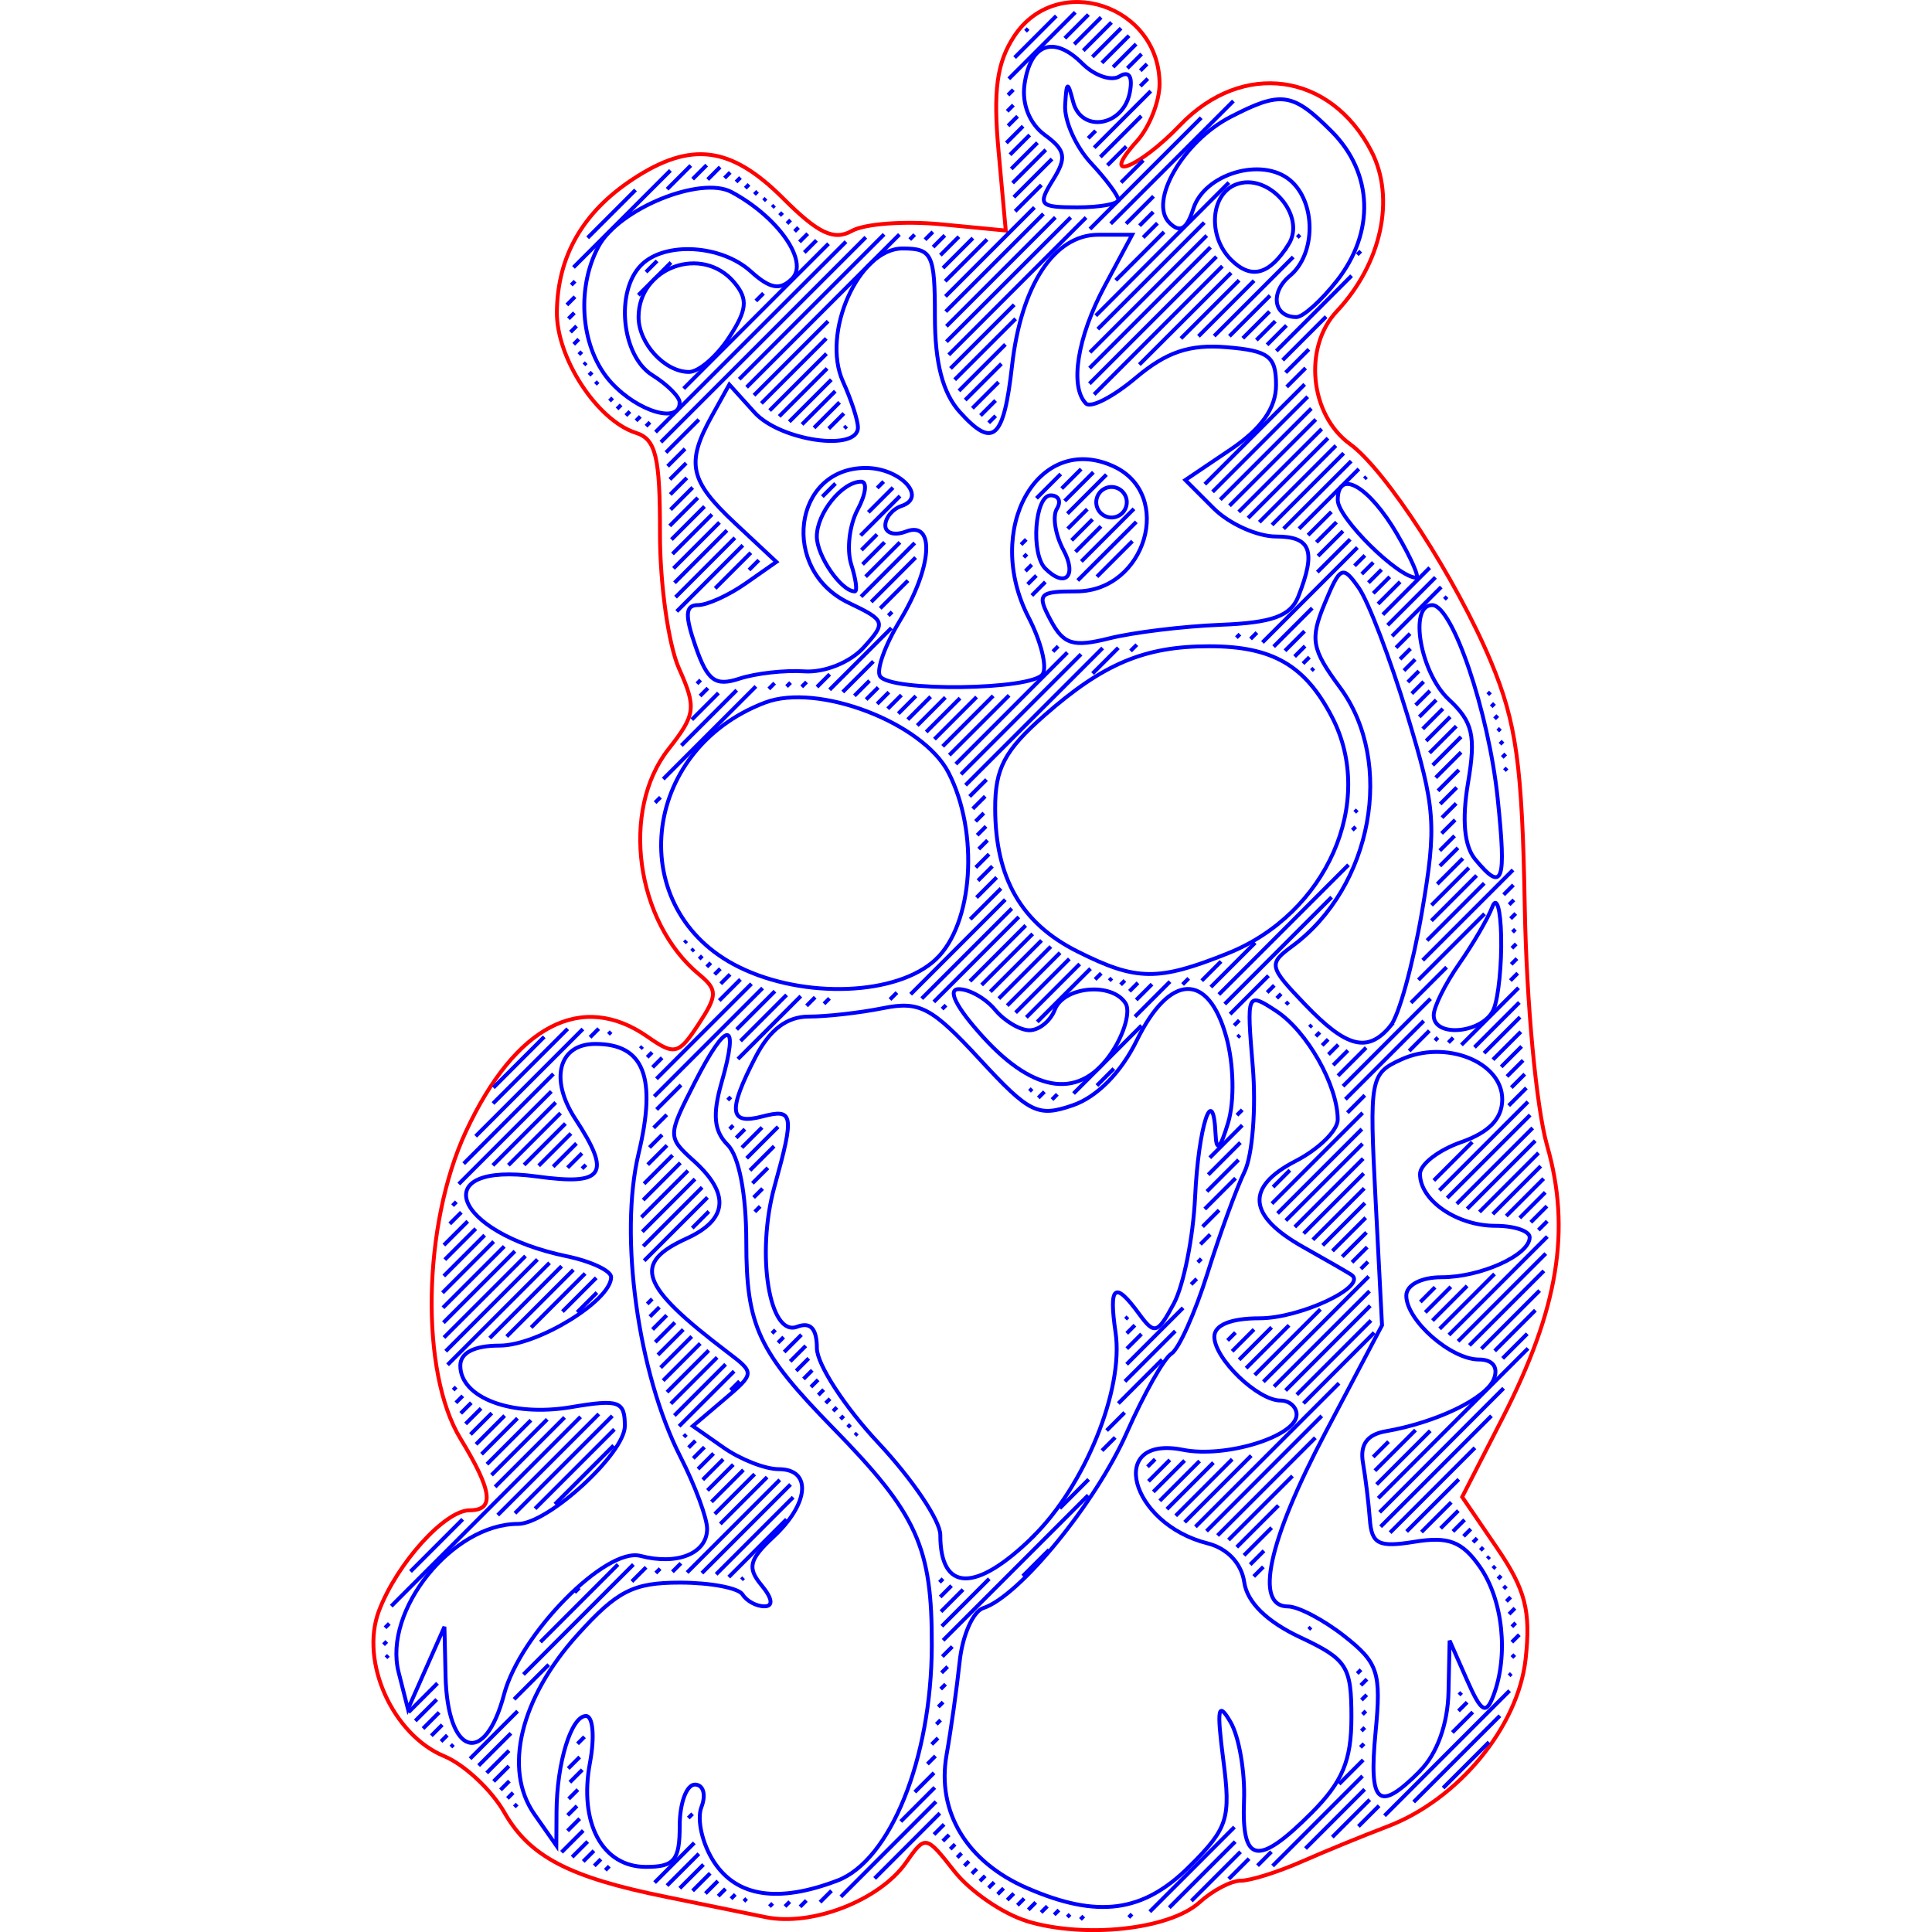 <?xml version="1.0" encoding="UTF-8" standalone="no"?>
<!-- Created with Inkscape (http://www.inkscape.org/) -->

<svg
   xmlns:dc="http://purl.org/dc/elements/1.1/"
   xmlns:cc="http://creativecommons.org/ns#"
   xmlns:rdf="http://www.w3.org/1999/02/22-rdf-syntax-ns#"
   xmlns:svg="http://www.w3.org/2000/svg"
   xmlns="http://www.w3.org/2000/svg"
   xmlns:sodipodi="http://sodipodi.sourceforge.net/DTD/sodipodi-0.dtd"
   xmlns:inkscape="http://www.inkscape.org/namespaces/inkscape"
   width="50mm"
   height="50mm"
   viewBox="0 0 50 50"
   version="1.1"
   id="svg1586"
   inkscape:version="0.92.2 2405546, 2018-03-11"
   sodipodi:docname="50.svg">
  <sodipodi:namedview
     id="base"
     pagecolor="#ffffff"
     bordercolor="#666666"
     borderopacity="1.0"
     inkscape:pageopacity="0.0"
     inkscape:pageshadow="2"
     inkscape:zoom="3.3031094"
     inkscape:cx="32.326932"
     inkscape:cy="161.6702"
     inkscape:document-units="mm"
     inkscape:current-layer="layer1"
     showgrid="false"
     inkscape:window-width="1366"
     inkscape:window-height="703"
     inkscape:window-x="0"
     inkscape:window-y="0"
     inkscape:window-maximized="1" />
  <defs
     id="defs1580" />
  <g
     transform="translate(0,-247)"
     id="layer1"
     inkscape:groupmode="layer"
     inkscape:label="Layer 1">
    <g
       id="g945"
       transform="translate(-4.806,-5.1572452e-6)">
      <path
         id="path920"
         d="m 31.377,296.716 c -0.622,-0.19 -1.465,-0.77 -1.874,-1.29 -0.737,-0.937 -0.748,-0.939 -1.25,-0.222 -0.685,0.978 -2.437,1.658 -3.634,1.411 -0.539,-0.111 -1.699,-0.348 -2.577,-0.525 -2.507,-0.506 -3.53,-1.04 -4.183,-2.184 -0.333,-0.583 -1.034,-1.238 -1.557,-1.456 -1.336,-0.555 -2.186,-2.448 -1.689,-3.761 0.464,-1.225 1.706,-2.603 2.347,-2.603 0.653,0 0.589,-0.498 -0.238,-1.855 -1.048,-1.72 -0.98,-5.538 0.142,-7.948 1.278,-2.746 3.003,-3.643 4.708,-2.448 0.691,0.484 0.797,0.458 1.308,-0.322 0.499,-0.761 0.5,-0.896 0.014,-1.299 -1.638,-1.36 -2.03,-4.246 -0.79,-5.823 0.706,-0.898 0.729,-1.073 0.275,-2.089 -0.273,-0.61 -0.495,-2.187 -0.493,-3.505 0.003,-1.975 -0.107,-2.431 -0.62,-2.594 -1.003,-0.319 -2.062,-1.937 -2.048,-3.132 0.016,-1.437 0.669,-2.579 1.963,-3.432 1.503,-0.991 2.538,-0.86 3.889,0.491 0.91,0.911 1.319,1.105 1.78,0.846 0.33,-0.185 1.361,-0.262 2.292,-0.173 l 1.693,0.163 -0.187,-2.063 c -0.142,-1.563 -0.044,-2.28 0.402,-2.961 1.104,-1.685 3.765,-0.815 3.765,1.231 0,0.457 -0.264,1.124 -0.587,1.481 -0.994,1.099 0.035,0.717 1.119,-0.416 1.61,-1.681 3.893,-1.369 4.951,0.678 0.627,1.213 0.26,2.91 -0.897,4.141 -0.872,0.929 -0.698,2.68 0.341,3.433 0.927,0.671 2.759,3.501 3.651,5.639 0.657,1.574 0.808,2.672 0.874,6.341 0.045,2.493 0.299,5.201 0.579,6.182 0.623,2.181 0.289,4.223 -1.153,7.044 l -1.046,2.045 0.906,1.327 c 0.731,1.071 0.873,1.624 0.736,2.866 -0.194,1.76 -1.744,3.639 -3.578,4.336 -0.609,0.231 -1.61,0.641 -2.224,0.911 -0.615,0.27 -1.321,0.491 -1.569,0.491 -0.248,0 -0.73,0.253 -1.072,0.563 -0.774,0.701 -2.974,0.939 -4.468,0.484 z"
         style="fill:none;stroke:#ff0000;stroke-width:0.1;stroke-miterlimit:4;stroke-dasharray:none"
         inkscape:connector-curvature="0" />
      <path
         id="path918"
         d="m 35.597,295.297 c 0.989,-0.99 1.064,-1.228 0.868,-2.751 -0.173,-1.344 -0.137,-1.534 0.187,-0.979 0.221,0.379 0.379,1.297 0.349,2.041 -0.064,1.625 0.357,1.701 1.743,0.315 0.806,-0.807 1.037,-1.359 1.037,-2.482 0,-1.321 -0.113,-1.498 -1.33,-2.07 -0.862,-0.405 -1.37,-0.906 -1.444,-1.422 -0.069,-0.488 -0.437,-0.878 -0.95,-1.007 -2.015,-0.506 -2.622,-2.817 -0.636,-2.421 1.104,0.22 2.941,-0.349 2.941,-0.911 0,-0.2 -0.187,-0.364 -0.416,-0.364 -0.589,0 -1.713,-1.084 -1.713,-1.652 0,-0.304 0.427,-0.477 1.174,-0.477 1.056,0 2.812,-0.832 2.373,-1.125 -0.097,-0.065 -0.656,-0.386 -1.241,-0.715 -1.445,-0.811 -1.512,-1.552 -0.199,-2.231 0.598,-0.309 1.086,-0.79 1.086,-1.069 0,-0.886 -0.793,-2.288 -1.589,-2.81 -0.763,-0.5 -0.769,-0.488 -0.609,1.441 0.089,1.07 -0.008,2.293 -0.214,2.718 -0.207,0.425 -0.639,1.609 -0.96,2.632 -0.322,1.023 -0.741,1.956 -0.931,2.074 -0.191,0.118 -0.711,1.039 -1.157,2.047 -0.802,1.815 -2.785,4.238 -3.713,4.538 -0.265,0.086 -0.54,0.709 -0.611,1.385 -0.072,0.676 -0.224,1.762 -0.339,2.413 -0.26,1.474 0.52,2.768 2.079,3.446 1.831,0.797 3.012,0.639 4.215,-0.565 z"
         style="fill:none;stroke:#0000ff;stroke-width:0.1;stroke-miterlimit:4;stroke-dasharray:none"
         inkscape:connector-curvature="0" />
      <path
         id="path916"
         d="m 26.473,295.672 c 1.378,-0.524 2.438,-3.156 2.448,-6.075 0.009,-2.565 -0.373,-3.408 -2.548,-5.631 -1.947,-1.99 -2.253,-2.647 -2.253,-4.828 0,-1.234 -0.188,-2.215 -0.482,-2.509 -0.355,-0.355 -0.396,-0.781 -0.158,-1.612 0.469,-1.636 0.142,-1.641 -0.689,-0.011 -0.715,1.402 -0.715,1.417 -0.025,2.042 0.939,0.85 0.875,1.518 -0.192,2.004 -1.417,0.646 -1.21,1.217 1.064,2.946 0.705,0.536 0.705,0.543 -0.096,1.224 l -0.806,0.684 0.796,0.558 c 0.438,0.307 1.08,0.558 1.427,0.558 0.861,0 0.793,0.885 -0.133,1.749 -0.634,0.591 -0.687,0.804 -0.311,1.256 0.28,0.338 0.309,0.545 0.075,0.545 -0.208,0 -0.463,-0.138 -0.567,-0.307 -0.104,-0.169 -0.833,-0.307 -1.62,-0.307 -1.206,0 -1.622,0.211 -2.65,1.35 -1.483,1.643 -1.927,3.487 -1.117,4.644 l 0.568,0.811 0.005,-0.878 c 0.007,-1.264 0.38,-2.475 0.762,-2.475 0.182,0 0.229,0.538 0.104,1.205 -0.293,1.563 0.317,2.7 1.448,2.7 0.735,0 0.874,-0.17 0.874,-1.065 0,-0.586 0.177,-1.065 0.393,-1.065 0.218,0 0.294,0.259 0.169,0.582 -0.123,0.32 0.023,0.959 0.325,1.42 0.592,0.904 1.659,1.066 3.189,0.484 z"
         style="fill:none;stroke:#0000ff;stroke-width:0.1;stroke-miterlimit:4;stroke-dasharray:none"
         inkscape:connector-curvature="0" />
      <path
         id="path914"
         d="m 41.555,292.831 c 0.441,-0.441 0.72,-1.213 0.738,-2.041 l 0.029,-1.331 0.449,1.018 c 0.369,0.836 0.491,0.91 0.681,0.415 0.402,-1.048 0.252,-2.487 -0.348,-3.344 -0.459,-0.655 -0.81,-0.79 -1.685,-0.648 -0.939,0.152 -1.114,0.065 -1.162,-0.582 -0.031,-0.419 -0.111,-1.075 -0.177,-1.458 -0.083,-0.473 0.106,-0.735 0.588,-0.819 1.313,-0.226 2.609,-0.854 2.802,-1.357 0.117,-0.305 -0.035,-0.5 -0.39,-0.5 -0.726,0 -1.879,-1.014 -1.879,-1.652 0,-0.276 0.384,-0.477 0.91,-0.477 1.014,0 2.283,-0.574 2.283,-1.033 0,-0.164 -0.399,-0.298 -0.886,-0.298 -0.997,0 -1.952,-0.656 -1.952,-1.34 0,-0.25 0.479,-0.621 1.064,-0.825 0.722,-0.252 1.064,-0.608 1.064,-1.108 0,-0.972 -1.469,-1.553 -2.611,-1.033 -0.807,0.368 -0.829,0.487 -0.667,3.63 l 0.167,3.25 -1.46,2.768 c -1.488,2.82 -1.853,4.509 -0.976,4.509 0.266,0 0.923,0.345 1.459,0.767 0.878,0.691 0.958,0.938 0.81,2.485 -0.18,1.875 0.067,2.092 1.15,1.008 z"
         style="fill:none;stroke:#0000ff;stroke-width:0.1;stroke-miterlimit:4;stroke-dasharray:none"
         inkscape:connector-curvature="0" />
      <path
         id="path912"
         d="m 17.85,290.854 c 0.415,-1.567 2.636,-3.821 3.532,-3.587 0.953,0.249 1.724,-0.064 1.724,-0.701 0,-0.28 -0.311,-1.118 -0.69,-1.862 -1.1,-2.157 -1.592,-5.728 -1.083,-7.852 0.474,-1.979 0.136,-2.835 -1.12,-2.835 -0.95,0 -1.192,0.911 -0.517,1.942 0.941,1.436 0.747,1.728 -0.992,1.489 -2.874,-0.394 -2.191,1.447 0.765,2.063 0.634,0.132 1.153,0.376 1.153,0.541 0,0.607 -1.898,1.772 -2.886,1.772 -0.656,0 -1.017,0.184 -1.017,0.52 0,0.832 1.334,1.332 2.865,1.073 1.242,-0.21 1.393,-0.157 1.393,0.488 0,0.711 -1.99,2.534 -2.766,2.534 -1.695,0 -3.495,2.236 -3.089,3.838 l 0.242,0.954 0.472,-1.065 0.472,-1.065 0.029,1.272 c 0.047,2.06 1.014,2.365 1.514,0.479 z"
         style="fill:none;stroke:#0000ff;stroke-width:0.1;stroke-miterlimit:4;stroke-dasharray:none"
         inkscape:connector-curvature="0" />
      <path
         id="path910"
         d="m 31.533,286.775 c 1.346,-1.316 2.36,-3.817 2.144,-5.288 -0.179,-1.222 -0.022,-1.347 0.609,-0.483 0.397,0.543 0.477,0.519 0.898,-0.266 0.254,-0.474 0.502,-1.715 0.551,-2.757 0.086,-1.834 0.468,-3.006 0.53,-1.625 0.021,0.471 0.121,0.378 0.325,-0.3 0.167,-0.556 0.147,-1.515 -0.047,-2.218 -0.467,-1.692 -1.466,-1.653 -2.319,0.091 -0.404,0.826 -1.029,1.46 -1.649,1.674 -0.911,0.314 -1.125,0.209 -2.417,-1.192 -1.242,-1.346 -1.553,-1.51 -2.504,-1.319 -0.597,0.12 -1.461,0.217 -1.92,0.217 -0.564,0 -1.008,0.338 -1.375,1.047 -0.722,1.397 -0.682,1.763 0.168,1.54 0.817,-0.214 0.843,-0.067 0.323,1.81 -0.484,1.745 -0.135,3.907 0.586,3.63 0.345,-0.132 0.511,0.047 0.511,0.555 0,0.413 0.718,1.519 1.597,2.458 0.878,0.939 1.597,2.007 1.597,2.374 0,1.482 0.913,1.502 2.395,0.053 z"
         style="fill:none;stroke:#0000ff;stroke-width:0.1;stroke-miterlimit:4;stroke-dasharray:none"
         inkscape:connector-curvature="0" />
      <path
         id="path908"
         d="m 33.595,274.211 c 0.314,-0.479 0.468,-1.039 0.342,-1.242 -0.344,-0.557 -1.6,-0.446 -1.833,0.162 -0.112,0.293 -0.407,0.532 -0.655,0.532 -0.248,0 -0.65,-0.24 -0.892,-0.532 -0.243,-0.293 -0.665,-0.532 -0.939,-0.532 -0.306,0 -0.063,0.478 0.633,1.242 1.347,1.48 2.532,1.612 3.344,0.371 z"
         style="fill:none;stroke:#0000ff;stroke-width:0.1;stroke-miterlimit:4;stroke-dasharray:none"
         inkscape:connector-curvature="0" />
      <path
         id="path906"
         d="m 40.792,273.55 c 0.214,-0.257 0.579,-1.579 0.812,-2.938 0.387,-2.258 0.355,-2.696 -0.378,-5.11 -0.441,-1.452 -1.005,-2.93 -1.253,-3.285 -0.419,-0.598 -0.482,-0.569 -0.885,0.403 -0.384,0.928 -0.339,1.176 0.396,2.171 1.431,1.937 0.836,5.167 -1.232,6.693 -0.626,0.462 -0.611,0.53 0.326,1.509 1.08,1.128 1.627,1.265 2.215,0.557 z"
         style="fill:none;stroke:#0000ff;stroke-width:0.1;stroke-miterlimit:4;stroke-dasharray:none"
         inkscape:connector-curvature="0" />
      <path
         id="path904"
         d="m 43.469,273.102 c 0.118,-0.309 0.203,-1.147 0.187,-1.863 -0.015,-0.716 -0.118,-1.062 -0.228,-0.77 -0.11,0.293 -0.497,0.956 -0.859,1.475 -0.362,0.518 -0.659,1.117 -0.659,1.331 0,0.604 1.317,0.458 1.559,-0.173 z"
         style="fill:none;stroke:#0000ff;stroke-width:0.1;stroke-miterlimit:4;stroke-dasharray:none"
         inkscape:connector-curvature="0" />
      <path
         id="path902"
         d="m 29.026,271.827 c 0.966,-0.908 1.126,-3.288 0.325,-4.836 -0.669,-1.293 -3.384,-2.327 -4.747,-1.808 -3.244,1.234 -3.652,5.375 -0.674,6.844 1.689,0.833 4.098,0.739 5.096,-0.199 z"
         style="fill:none;stroke:#0000ff;stroke-width:0.1;stroke-miterlimit:4;stroke-dasharray:none"
         inkscape:connector-curvature="0" />
      <path
         id="path900"
         d="m 36.585,271.671 c 2.554,-1.022 3.831,-3.913 2.697,-6.106 -0.698,-1.35 -1.545,-1.84 -3.181,-1.84 -1.672,0 -2.738,0.447 -4.264,1.788 -1.035,0.909 -1.28,1.374 -1.276,2.42 0.007,1.799 0.678,2.962 2.128,3.69 1.528,0.767 2.084,0.774 3.895,0.049 z"
         style="fill:none;stroke:#0000ff;stroke-width:0.1;stroke-miterlimit:4;stroke-dasharray:none"
         inkscape:connector-curvature="0" />
      <path
         id="path898"
         d="m 43.565,267.657 c -0.234,-2.237 -1.169,-4.997 -1.694,-4.997 -0.615,0 -0.306,1.757 0.429,2.442 0.623,0.58 0.705,0.936 0.499,2.156 -0.162,0.961 -0.099,1.639 0.185,1.981 0.717,0.865 0.81,0.613 0.581,-1.581 z"
         style="fill:none;stroke:#0000ff;stroke-width:0.1;stroke-miterlimit:4;stroke-dasharray:none"
         inkscape:connector-curvature="0" />
      <path
         id="path896"
         d="m 25.622,264.375 c 0.52,0.035 1.187,-0.233 1.534,-0.617 0.589,-0.651 0.573,-0.699 -0.387,-1.158 -1.778,-0.849 -1.445,-3.49 0.44,-3.49 0.893,0 1.607,0.758 0.927,0.985 -0.23,0.077 -0.418,0.303 -0.418,0.503 0,0.2 0.239,0.271 0.532,0.159 0.767,-0.294 0.683,0.929 -0.159,2.313 -0.38,0.625 -0.61,1.268 -0.511,1.428 0.254,0.411 3.954,0.364 4.212,-0.053 0.117,-0.189 -0.047,-0.848 -0.365,-1.463 -1.176,-2.275 0.239,-4.805 2.191,-3.916 1.585,0.723 0.842,3.239 -0.957,3.239 -0.972,0 -1.03,0.065 -0.664,0.748 0.335,0.627 0.581,0.702 1.52,0.467 0.616,-0.154 1.91,-0.312 2.875,-0.35 1.344,-0.053 1.815,-0.225 2.015,-0.734 0.465,-1.183 0.328,-1.551 -0.576,-1.551 -0.488,0 -1.216,-0.329 -1.618,-0.731 l -0.731,-0.731 1.174,-0.792 c 0.796,-0.537 1.174,-1.073 1.174,-1.665 0,-0.747 -0.186,-0.889 -1.281,-0.98 -0.955,-0.08 -1.552,0.121 -2.346,0.789 -0.585,0.493 -1.166,0.794 -1.291,0.669 -0.43,-0.43 -0.225,-1.72 0.484,-3.042 l 0.71,-1.326 h -0.879 c -1.135,0 -1.994,1.305 -2.229,3.385 -0.216,1.914 -0.488,2.158 -1.349,1.206 -0.444,-0.491 -0.648,-1.27 -0.648,-2.476 0,-1.613 -0.07,-1.76 -0.837,-1.76 -1.134,0 -2.113,2.191 -1.54,3.449 0.211,0.464 0.385,0.997 0.385,1.183 0,0.635 -2.013,0.344 -2.674,-0.386 l -0.655,-0.725 -0.451,0.813 c -0.677,1.221 -0.58,1.674 0.597,2.774 l 1.073,1.003 -0.798,0.559 c -0.439,0.307 -0.993,0.559 -1.232,0.559 -0.33,0 -0.344,0.259 -0.06,1.076 0.309,0.887 0.509,1.033 1.135,0.827 0.418,-0.137 1.173,-0.222 1.679,-0.188 z"
         style="fill:none;stroke:#0000ff;stroke-width:0.1;stroke-miterlimit:4;stroke-dasharray:none"
         inkscape:connector-curvature="0" />
      <path
         id="path894"
         d="m 26.836,261.608 c -0.122,-0.383 -0.047,-1.022 0.166,-1.42 0.213,-0.398 0.254,-0.723 0.091,-0.723 -0.49,0 -1.148,0.814 -1.148,1.42 0,0.503 0.634,1.42 0.982,1.42 0.072,0 0.031,-0.313 -0.091,-0.696 z"
         style="fill:none;stroke:#0000ff;stroke-width:0.1;stroke-miterlimit:4;stroke-dasharray:none"
         inkscape:connector-curvature="0" />
      <path
         id="path892"
         d="m 32.327,261.233 c -0.211,-0.394 -0.287,-0.874 -0.169,-1.065 0.118,-0.191 0.046,-0.348 -0.161,-0.348 -0.41,0 -0.521,1.511 -0.139,1.893 0.516,0.517 0.831,0.195 0.469,-0.481 z"
         style="fill:none;stroke:#0000ff;stroke-width:0.1;stroke-miterlimit:4;stroke-dasharray:none"
         inkscape:connector-curvature="0" />
      <path
         id="path890"
         d="m 40.964,260.825 c -0.728,-1.247 -1.537,-1.712 -1.537,-0.882 0,0.462 1.565,2.008 2.032,2.008 0.089,0 -0.133,-0.506 -0.495,-1.125 z"
         style="fill:none;stroke:#0000ff;stroke-width:0.1;stroke-miterlimit:4;stroke-dasharray:none"
         inkscape:connector-curvature="0" />
      <path
         id="path888"
         d="m 33.908,259.79 c -0.114,-0.185 -0.359,-0.243 -0.544,-0.128 -0.185,0.114 -0.243,0.359 -0.128,0.544 0.114,0.185 0.359,0.243 0.544,0.128 0.185,-0.114 0.243,-0.359 0.128,-0.544 z"
         style="fill:none;stroke:#0000ff;stroke-width:0.1;stroke-miterlimit:4;stroke-dasharray:none"
         inkscape:connector-curvature="0" />
      <path
         id="path886"
         d="m 22.397,257.421 c 0,-0.148 -0.319,-0.469 -0.71,-0.713 -0.797,-0.498 -0.964,-2.171 -0.284,-2.851 0.611,-0.612 2.07,-0.525 2.836,0.169 0.496,0.449 0.757,0.495 1.066,0.186 0.442,-0.443 -0.365,-1.598 -1.567,-2.242 -0.803,-0.43 -2.923,0.437 -3.443,1.407 -0.601,1.124 -0.451,2.687 0.34,3.536 0.7,0.752 1.76,1.057 1.76,0.507 z"
         style="fill:none;stroke:#0000ff;stroke-width:0.1;stroke-miterlimit:4;stroke-dasharray:none"
         inkscape:connector-curvature="0" />
      <path
         id="path884"
         d="m 23.672,255.737 c 0.469,-0.717 0.497,-0.992 0.142,-1.42 -0.827,-0.998 -2.482,-0.405 -2.482,0.889 0,0.682 0.678,1.42 1.305,1.42 0.249,0 0.715,-0.4 1.035,-0.889 z"
         style="fill:none;stroke:#0000ff;stroke-width:0.1;stroke-miterlimit:4;stroke-dasharray:none"
         inkscape:connector-curvature="0" />
      <path
         id="path882"
         d="m 39.401,254.271 c 0.995,-1.266 0.942,-2.795 -0.136,-3.873 -1.009,-1.01 -1.301,-1.051 -2.619,-0.369 -1.222,0.632 -2.121,2.191 -1.577,2.735 0.275,0.275 0.45,0.172 0.62,-0.361 0.287,-0.906 1.772,-1.347 2.5,-0.743 0.679,0.564 0.678,1.914 -7.32e-4,2.478 -0.524,0.435 -0.424,1.068 0.169,1.068 0.169,0 0.639,-0.421 1.043,-0.935 z"
         style="fill:none;stroke:#0000ff;stroke-width:0.1;stroke-miterlimit:4;stroke-dasharray:none"
         inkscape:connector-curvature="0" />
      <path
         id="path880"
         d="m 38.153,253.328 c 0.47,-0.746 -0.52,-1.876 -1.36,-1.554 -0.664,0.255 -0.736,1.339 -0.13,1.945 0.522,0.522 0.991,0.399 1.49,-0.392 z"
         style="fill:none;stroke:#0000ff;stroke-width:0.1;stroke-miterlimit:4;stroke-dasharray:none"
         inkscape:connector-curvature="0" />
      <path
         id="path1252"
         d="m 33.75,252.174 c 0,-0.106 -0.319,-0.535 -0.71,-0.954 -0.39,-0.419 -0.691,-1.091 -0.668,-1.494 0.035,-0.627 0.065,-0.64 0.207,-0.09 0.211,0.816 1.298,0.636 1.467,-0.244 0.079,-0.411 -0.02,-0.568 -0.265,-0.417 -0.215,0.133 -0.648,-0.015 -0.962,-0.329 -0.739,-0.739 -1.344,-0.524 -1.498,0.534 -0.075,0.512 0.13,1.024 0.523,1.312 0.541,0.396 0.575,0.586 0.208,1.173 -0.399,0.64 -0.344,0.701 0.63,0.701 0.587,0 1.067,-0.086 1.067,-0.192 z"
         style="fill:none;stroke:#0000ff;stroke-width:0.1;stroke-miterlimit:4;stroke-dasharray:none"
         inkscape:connector-curvature="0" />
      <path
         id="path864"
         style="fill:none;stroke:#0000ff;stroke-width:0.1"
         d="m 21.253,251.916 -1.238,1.238 m -0.367,0.766 2.509,-2.509 m 0.527,-0.128 -0.613,0.613 m -2.481,2.481 0.099,-0.099 m 3.405,-3.005 -0.362,0.362 m -3.256,3.256 0.211,-0.211 m 3.756,-3.357 -0.322,0.322 m -3.603,3.603 0.152,-0.152 m 4.034,-3.635 -0.146,0.146 m -3.988,3.988 0.157,-0.157 m 4.242,-3.843 -0.113,0.113 m -2.332,2.332 0.288,-0.288 m -2.027,2.027 -0.131,0.131 m 4.441,-4.041 0.095,-0.095 m -2.019,2.019 -0.845,0.845 m -1.539,1.539 0.076,-0.076 m 4.547,-4.148 -0.079,0.079 m -4.412,4.412 0.058,-0.058 m 4.653,-4.254 -0.062,0.062 m -4.517,4.517 0.079,-0.079 m 4.72,-4.321 -0.058,0.058 m -4.576,4.576 0.068,-0.068 m 4.775,-4.376 -0.076,0.076 m 0.191,0.208 0.092,-0.092 m -4.605,4.605 -0.08,0.08 m 4.789,-4.39 0.101,-0.101 m -4.591,4.591 -0.104,0.104 m 4.721,-4.322 0.213,-0.213 m -4.602,4.602 -0.105,0.105 m 10.344,-9.945 0.068,-0.068 m -5.478,5.478 -0.315,0.315 m -1.254,1.254 0.197,-0.197 m -3.187,3.187 -0.111,0.111 m 9.798,-9.399 1.078,-1.078 m -5.895,5.895 -3.749,3.749 m -0.973,0.973 0.101,-0.101 m 11.008,-10.609 -1.721,1.721 m -9.143,9.143 4.929,-4.929 m 6.275,-5.876 -0.611,0.611 m -1.471,1.471 0.138,-0.138 m -3.818,3.818 -5.303,5.303 m 10.698,-10.299 0.695,-0.695 m -2.27,2.27 -0.161,0.161 m -6.934,6.934 3.749,-3.749 m -4.794,4.794 -0.852,0.852 m 10.8,-10.401 0.73,-0.73 m -2.429,2.429 -0.247,0.247 m -6.766,6.766 3.954,-3.954 m -5.547,5.547 -0.451,0.451 m 10.993,-10.594 0.741,-0.741 m -2.535,2.535 -0.433,0.433 m -2.5,2.5 0.127,-0.127 m -2.241,2.241 -1.917,1.917 m -2.177,2.177 0.422,-0.422 m 11.461,-11.062 -0.703,0.703 m -2.378,2.378 0.51,-0.51 m -2.507,2.507 -0.202,0.202 m -4.236,4.236 1.68,-1.68 m -3.608,3.608 -0.43,0.43 m 11.461,-11.061 0.596,-0.596 m -2.553,2.553 -0.678,0.678 m -2.023,2.023 0.303,-0.303 m -3.062,3.062 -1.471,1.471 m -2.565,2.565 0.573,-0.573 m 11.617,-11.218 -0.367,0.367 m -2.971,2.971 0.859,-0.859 m -2.249,2.249 -0.478,0.478 m -4.172,4.172 1.24,-1.24 m -3.346,3.346 -0.728,0.728 m 12.18,-11.781 0.173,-0.173 m -2.458,2.458 -0.989,0.989 m -1.834,1.834 0.775,-0.775 m -3.664,3.664 -1.088,1.088 m -3.049,3.049 0.855,-0.855 m 11.472,-11.073 -0.194,0.194 m -1.349,1.349 0.194,-0.194 m -1.403,1.403 -0.681,0.681 m -1.811,1.811 1.083,-1.083 m -3.927,3.927 -0.86,0.86 m -3.353,3.353 1.022,-1.022 m 11.356,-10.956 -1.464,1.464 m -3.849,3.849 2.303,-2.303 m -5.044,5.044 -0.66,0.66 m -3.638,3.638 1.19,-1.19 m 10.918,-10.519 -1.061,1.061 m -4.001,4.001 2.528,-2.528 m -5.164,5.164 -0.393,0.393 m -3.99,3.99 1.357,-1.357 m 10.335,-9.936 -0.489,0.489 m -4.166,4.166 2.819,-2.819 m -5.403,5.403 -0.059,0.059 m -4.368,4.368 1.536,-1.536 m 8.691,-8.292 -3.216,3.216 m -6.98,6.98 1.711,-1.711 m 10.363,-9.964 -0.575,0.575 m -4.46,4.46 3.554,-3.554 m -8.675,8.675 -0.923,0.923 m 9.699,-9.3 2.88,-2.88 m -4.84,4.84 -1.649,1.649 m -3.317,3.317 0.34,-0.34 m -1.984,1.984 -0.253,0.253 m 9.359,-8.96 3.176,-3.176 m -5.636,5.636 -1.577,1.577 m 4.436,-4.037 0.711,-0.711 m -3.835,3.835 -1.202,1.202 m 4.674,-4.275 0.355,-0.355 m -3.929,3.929 -0.938,0.938 m -2.276,2.276 0.166,-0.166 m 7.086,-6.687 -0.37,0.37 m -4.42,4.42 0.677,-0.677 m -2.731,2.731 -0.638,0.638 m -4.436,4.436 0.095,-0.095 m 11.994,-11.595 -1.25,1.25 m -3.5,3.5 0.389,-0.389 m -2.472,2.472 -1.021,1.021 m -4.155,4.155 0.204,-0.204 m 13.483,-13.084 -3.445,3.445 m -2.772,2.772 0.18,-0.18 m -3.069,3.069 -0.404,0.404 m -4.389,4.389 0.689,-0.689 m 12.573,-12.174 -2.756,2.756 m -6.088,6.088 0.57,-0.57 m -3.827,3.827 -1.432,1.432 m 10.575,-10.176 3.022,-3.022 m -7.941,7.941 -0.887,0.887 m -5.238,5.238 2.398,-2.398 m 11.765,-11.366 -3.129,3.129 m -5.915,5.915 1.39,-1.39 m -3.627,3.627 -0.15,0.15 m -2.943,2.943 0.139,-0.139 m 14.389,-13.99 -3.287,3.287 m -5.648,5.648 1.15,-1.15 m -3.237,3.237 -0.102,0.102 m 7.958,-7.559 3.32,-3.32 m -8.137,8.137 -0.719,0.719 m -2.031,2.031 0.125,-0.125 m 10.988,-10.589 -2.375,2.375 m -6.496,6.496 0.096,-0.096 m -1.614,1.614 -0.329,0.329 m 9.419,-9.02 1.506,-1.506 m -8.999,8.999 -1.599,1.599 m 12.104,-11.705 0.068,-0.069 m -1.187,1.187 -1.439,1.439 m -4.193,4.193 0.628,-0.628 m -4.849,4.849 -0.792,0.792 m 9.612,-9.212 2.046,-2.046 m -5.488,5.488 -0.504,0.504 m -5.364,5.364 0.39,-0.39 m 10.366,-9.967 -1.051,1.051 m -4.264,4.264 0.743,-0.743 m -1.738,1.738 -0.134,0.134 m -4.009,4.009 0.312,-0.312 m 10.128,-9.729 -0.692,0.692 m -4.539,4.539 1.01,-1.01 m -2.058,2.058 -0.082,0.082 m -3.794,3.794 0.303,-0.303 m -8.919,8.919 -1.316,1.316 m 19.747,-19.348 0.489,-0.489 m -4.865,4.865 -0.508,0.508 m -1.094,1.094 0.164,-0.164 m -3.373,3.373 -0.354,0.354 m -10.216,10.216 1.933,-1.933 m 20.524,-20.125 -0.09,0.09 m -2.334,2.334 0.502,-0.502 m -5.019,5.019 -0.542,0.542 m -1.137,1.137 0.225,-0.225 m -3.118,3.118 -0.455,0.455 m -10.938,10.938 2.775,-2.775 m 19.894,-19.495 -1.947,1.947 m -5.198,5.198 0.66,-0.66 m -1.44,1.44 -0.35,0.35 m -3.211,3.211 0.592,-0.592 m -6.315,6.315 -0.056,0.057 m -2.443,2.443 0.224,-0.224 m -1.172,1.172 -2.322,2.322 m 21.194,-20.795 1.125,-1.125 m -4.973,4.973 -1.362,1.362 m -4.246,4.246 0.728,-0.728 m -6.509,6.509 -0.059,0.059 m -2.152,2.152 0.068,-0.068 m -1.546,1.546 -2.396,2.396 m 21.399,-21 0.602,-0.602 m -4.466,4.466 -1.516,1.516 m -3.921,3.921 0.875,-0.875 m -6.67,6.67 -0.081,0.081 m -5.34,5.34 1.627,-1.627 m -2.571,2.571 -0.098,0.098 m 21.587,-21.188 0.489,-0.489 m -4.481,4.481 -0.919,0.919 m -4.205,4.205 1.091,-1.091 m -6.879,6.879 -0.105,0.105 m -5.133,5.133 1.349,-1.349 m -2.568,2.568 -0.299,0.299 m 19.541,-19.142 2.584,-2.584 m -8.061,8.061 -1.307,1.307 m -5.903,5.903 0.148,-0.148 m -2.013,2.013 -0.056,0.056 m -3.009,3.009 1.07,-1.07 m -2.529,2.529 -0.617,0.617 m 19.894,-19.495 2.462,-2.462 m -6.458,6.458 -0.136,0.136 m -2.681,2.681 1.546,-1.546 m -7.221,7.221 -0.242,0.242 m -1.903,1.903 0.127,-0.127 m -2.1,2.1 -0.834,0.834 m -2.43,2.43 0.801,-0.801 m 21.625,-21.226 -2.358,2.358 m -6.844,6.844 2.888,-2.888 m -8.461,8.461 -0.548,0.548 m -1.727,1.727 0.247,-0.247 m -2.216,2.216 -0.603,0.603 m -2.83,2.83 1.057,-1.057 m 21.51,-21.111 -2.233,2.233 m -6.949,6.949 3.106,-3.106 m -8.529,8.529 -2.459,2.459 m -2.3,2.3 0.373,-0.373 m -2.285,2.285 -1.325,1.325 m 20.607,-20.208 2.147,-2.147 m -5.669,5.669 -3.549,3.549 m -8.056,8.056 2.804,-2.804 m -4.573,4.573 -0.1,0.1 m -3.599,3.599 1.587,-1.587 m 21.316,-20.917 -2.067,2.067 m -4.024,4.024 0.666,-0.666 m -3.411,3.411 -0.437,0.437 m -6.029,6.029 0.989,-0.989 m -2.428,2.428 -0.633,0.633 m -5.517,5.517 1.849,-1.849 m 21.248,-20.849 -1.981,1.981 m -3.333,3.333 0.162,-0.162 m -3.924,3.924 -0.323,0.323 m -6.009,6.009 1.192,-1.192 m -3.101,3.101 -0.339,0.339 m -5.427,5.427 2.11,-2.11 m 21.175,-20.776 -1.855,1.855 m -7.672,7.672 0.214,-0.214 m -4.737,4.737 -1.628,1.628 m -2.289,2.289 0.327,-0.327 m -3.225,3.225 -2.375,2.375 m 21.685,-21.286 1.75,-1.75 m -9.452,9.453 -0.228,0.228 m -4.416,4.416 0.222,-0.222 m -3.834,3.834 -0.499,0.499 m -5.18,5.18 2.639,-2.639 m 20.945,-20.546 -1.548,1.548 m -8.29,8.29 0.228,-0.228 m -4.091,4.091 -0.141,0.141 m -2.492,2.492 0.081,-0.081 m -1.508,1.508 -0.738,0.738 m -3.994,3.994 1.861,-1.861 m 20.829,-20.43 -0.053,0.053 m -1.459,1.459 0.604,-0.604 m -8.859,8.859 -0.345,0.345 m -8.607,8.607 0.963,-0.963 m -2.769,2.769 -1.726,1.726 m -1.385,1.385 0.077,-0.077 m 22.783,-22.384 -0.52,0.52 m -8.758,8.758 0.373,-0.373 m -6.707,6.707 -0.093,0.093 m -2.284,2.284 1.205,-1.205 m -2.661,2.661 -1.397,1.397 m -1.948,1.948 0.178,-0.178 m 22.78,-22.381 -0.646,0.646 m -2.112,2.112 0.09,-0.09 m -6.294,6.294 -0.522,0.522 m -6.219,6.219 0.225,-0.225 m -1.291,1.291 -1.364,1.364 m -2.066,2.066 0.874,-0.874 m -3.234,3.234 -0.273,0.273 m 22.169,-21.77 0.85,-0.85 m -2.415,2.415 -0.164,0.164 m -7.254,7.254 0.795,-0.795 m -2.693,2.693 -0.179,0.179 m -3.833,3.833 0.521,-0.521 m -1.55,1.55 -1.524,1.524 m -1.709,1.709 0.51,-0.51 m -2.998,2.998 -0.401,0.401 m 20.623,-20.224 2.457,-2.457 m -9.113,9.113 -2.449,2.449 m -4.244,4.244 0.814,-0.814 m -1.827,1.827 -1.639,1.639 m -4.495,4.495 0.551,-0.551 m 22.596,-22.197 -0.268,0.268 m -2.093,2.093 0.998,-0.998 m -7.775,7.775 -2.331,2.331 m -4.446,4.446 0.626,-0.626 m -1.689,1.689 -0.43,0.43 m -5.596,5.596 0.741,-0.741 m 22.479,-22.08 -0.298,0.298 m -1.986,1.986 0.506,-0.506 m -7.395,7.395 -2.199,2.199 m -4.694,4.694 0.4,-0.4 m -6.481,6.481 -0.93,0.93 m 22.953,-22.554 0.339,-0.339 m -1.979,1.979 -0.271,0.271 m -8.402,8.402 1.443,-1.443 m -2.063,2.063 -0.101,0.101 m -4.878,4.878 0.232,-0.232 m -2.856,2.856 -0.129,0.129 m -4.148,4.148 1.138,-1.138 m 22.226,-21.827 -0.427,0.427 m -1.818,1.818 0.166,-0.166 m -7.162,7.162 -1.321,1.321 m -5.87,5.87 0.139,-0.139 m -2.608,2.608 -0.246,0.246 m -4.099,4.099 1.442,-1.442 m 22.073,-21.674 -0.572,0.572 m -1.725,1.725 0.062,-0.062 m -7.045,7.045 -1.326,1.326 m -8.742,8.742 0.367,-0.367 m -2.643,2.643 -1.798,1.798 m -2.19,2.19 1.351,-1.351 m 25.026,-24.627 -1.213,1.213 m -9.938,9.938 1.346,-1.346 m -9.73,9.73 -0.508,0.508 m -6.832,6.832 4.9,-4.9 m 22.124,-21.725 -1.238,1.238 m -9.845,9.845 1.368,-1.368 m -9.751,9.751 -0.657,0.657 m -4.145,4.145 2.616,-2.616 m -5.423,5.423 -0.109,0.109 m 26.061,-25.662 1.272,-1.272 m -9.624,9.624 -1.391,1.391 m -9.187,9.187 0.806,-0.806 m -2.055,2.055 -2.52,2.52 m -3.402,3.402 0.084,-0.084 m 27.439,-27.039 -0.067,0.068 m -1.252,1.252 0.363,-0.363 m -8.55,8.55 -1.381,1.381 m -9.4,9.4 0.961,-0.961 m -2.222,2.222 -2.053,2.053 m -3.858,3.858 0.062,-0.062 m 26.452,-26.053 -0.271,0.271 m -9.388,9.388 1.378,-1.378 m -9.88,9.88 -1.08,1.08 m -2.901,2.901 1.52,-1.52 m 20.743,-20.344 -0.29,0.29 m -7.993,7.992 0.159,-0.159 m -9.941,9.941 -1.198,1.198 m 19.073,-18.674 0.286,-0.286 m -7.947,7.947 -0.066,0.066 m -11.254,11.254 1.326,-1.326 m 18.064,-17.665 -0.307,0.307 m -7.535,7.535 0.11,-0.11 m -9.043,9.043 -0.089,0.089 m -2.404,2.404 1.424,-1.424 m 18.007,-17.608 -0.369,0.369 m -7.406,7.406 0.219,-0.219 m -2.74,2.74 -0.067,0.067 m -6.507,6.507 0.145,-0.145 m -1.142,1.142 -0.233,0.233 m -1.209,1.209 0.065,-0.065 m -6.44,6.44 -0.75,0.75 m 26.16,-25.761 0.437,-0.437 m -7.356,7.356 -0.407,0.407 m -2.534,2.534 0.157,-0.157 m -6.288,6.288 -0.447,0.447 m -2.474,2.474 0.177,-0.177 m -6.695,6.695 -0.554,0.554 m 26.072,-25.673 0.521,-0.521 m -7.062,7.062 -0.907,0.907 m -2.146,2.146 0.137,-0.137 m -6.51,6.51 -0.403,0.403 m -2.509,2.509 0.29,-0.29 m -6.866,6.866 -0.417,0.417 m 25.96,-25.56 0.623,-0.623 m -2.406,2.406 -0.064,0.064 m -4.456,4.456 0.158,-0.158 m -1.221,1.221 -1.759,1.759 m -7.178,7.178 0.324,-0.324 m -2.462,2.462 -0.403,0.403 m -3.193,3.193 0.12,-0.12 m -3.546,3.546 -0.283,0.283 m 27.342,-26.943 0.068,-0.068 m -0.883,0.883 -0.692,0.692 m -1.999,1.999 0.086,-0.086 m -3.484,3.484 -0.499,0.499 m -2.713,2.713 0.438,-0.438 m -7.806,7.806 -0.225,0.225 m -2.608,2.608 0.529,-0.529 m -2.723,2.723 -2.007,2.007 m -2.573,2.573 0.163,-0.163 m 27.101,-26.702 -0.085,0.085 m -1.514,1.514 0.734,-0.734 m -5.329,5.329 -1.147,1.147 m -10.35,10.35 0.186,-0.186 m -2.195,2.195 -0.668,0.668 m -4.763,4.763 2.846,-2.846 m -4.658,4.658 -0.065,0.066 m 27.01,-26.611 0.082,-0.082 m -0.949,0.949 -0.656,0.656 m -5.613,5.613 3.356,-3.356 m -13.582,13.582 -0.14,0.14 m -2.764,2.764 0.826,-0.826 m -2.519,2.519 -0.368,0.368 m -3.049,3.049 0.897,-0.897 m 24.629,-24.23 -0.068,0.068 m -1.548,1.548 0.542,-0.542 m -3.294,3.294 -2.766,2.766 m -10.328,10.328 0.113,-0.113 m -1.951,1.951 -1.031,1.031 m -1.528,1.528 0.113,-0.113 m -3.688,3.688 -1.23,1.23 m 26.654,-26.255 0.078,-0.078 m -1.198,1.198 -0.428,0.428 m -5.438,5.438 0.995,-0.995 m -11.171,11.171 -0.098,0.099 m -2.919,2.919 1.212,-1.212 m -2.231,2.231 -0.22,0.22 m -5.015,5.015 0.836,-0.836 m 25.744,-25.345 -0.089,0.088 m -1.56,1.56 0.368,-0.368 m -4.708,4.708 -0.184,0.184 m -0.854,0.854 0.134,-0.134 m -10.239,10.239 -0.084,0.084 m -3.969,3.969 2.398,-2.398 m -7.007,7.007 -0.577,0.577 m 26.339,-25.94 0.067,-0.067 m -1.343,1.343 -0.351,0.35 m -4.265,4.265 0.113,-0.113 m -1.068,1.068 -0.058,0.058 m -10.091,10.091 0.071,-0.071 m -1.551,1.551 -2.294,2.294 m -5.39,5.39 0.396,-0.396 m 24.473,-24.074 -0.383,0.383 m -3.981,3.981 0.067,-0.067 m -11.161,11.161 -0.058,0.058 m -3.595,3.595 1.994,-1.994 m -7.345,7.345 -0.229,0.229 m 24.311,-23.912 0.468,-0.468 m -17.377,17.377 -1.495,1.495 m -5.727,5.727 0.146,-0.146 m 24.579,-24.179 -0.662,0.662 m -18.006,18.006 0.054,-0.054 m -4.118,4.118 -0.18,0.18 m -1.634,1.634 0.072,-0.072 m 24.631,-24.232 -0.968,0.968 m -3.157,3.157 0.059,-0.059 m -18.947,18.947 -0.297,0.297 m 22.339,-21.94 1.171,-1.171 m -4.058,4.058 -0.104,0.104 m -2.041,2.041 0.138,-0.138 m -17.08,17.08 -0.322,0.322 m 22.184,-21.785 1.481,-1.481 m -4.04,4.04 -0.156,0.156 m -2.908,2.908 0.842,-0.842 m -17.195,17.195 -0.239,0.239 m 22.103,-21.704 2.336,-2.336 m -4.522,4.522 -0.254,0.254 m -3.111,3.111 0.832,-0.832 m -17.168,17.168 -0.242,0.242 m 24.223,-23.824 0.253,-0.253 m -0.747,0.747 -1.711,1.711 m -2.206,2.206 0.381,-0.381 m -2.831,2.831 -0.818,0.818 m -16.547,16.547 0.315,-0.315 m 24.176,-23.777 -0.123,0.123 m -2.54,2.54 0.922,-0.922 m -2.083,2.083 -0.728,0.728 m -3.448,3.448 0.797,-0.797 m -16.882,16.882 -0.561,0.561 m 24.561,-24.161 0.133,-0.133 m -2.205,2.205 -2.265,2.265 m -3.634,3.634 0.427,-0.427 m -16.341,16.341 -0.402,0.402 m 24.337,-23.937 0.074,-0.074 m -2.372,2.372 -2.027,2.027 m -3.753,3.753 0.255,-0.255 m -2.131,2.131 -0.061,0.061 m -14.035,14.035 0.277,-0.277 m 23.868,-23.469 -0.111,0.111 m -2.659,2.659 0.523,-0.523 m -1.67,1.67 -0.451,0.451 m -1.924,1.924 0.435,-0.435 m -2.291,2.291 -0.092,0.092 m -1.838,1.838 0.21,-0.21 m -13.819,13.819 -0.172,0.172 m 23.73,-23.331 0.149,-0.149 m -2.045,2.045 -0.077,0.077 m -4.22,4.22 2.348,-2.348 m -4.294,4.294 -0.145,0.145 m -1.663,1.663 0.379,-0.379 m -13.773,13.773 -0.103,0.103 m 23.422,-23.023 0.191,-0.191 m -1.67,1.67 -0.125,0.125 m -4.421,4.421 2.182,-2.182 m -4.627,4.627 -1.46,1.46 m 8.664,-8.265 1.478,-1.478 m -4.037,4.037 -1.986,1.986 m -4.164,4.164 1.304,-1.304 m -12.494,12.494 -0.109,0.109 m 20.346,-19.947 1.16,-1.16 m -4.041,4.041 -1.77,1.77 m -4.567,4.567 1.134,-1.134 m -5.671,5.671 -0.09,0.09 m 14.092,-13.693 0.933,-0.933 m -4.046,4.046 -1.555,1.555 m -5.098,5.098 0.464,-0.464 m -4.48,4.48 -0.292,0.292 m -7.391,7.391 1.027,-1.027 m 21.39,-20.991 -0.721,0.721 m -4.661,4.661 1.331,-1.331 m -6.447,6.447 -0.341,0.341 m -4.167,4.167 0.57,-0.57 m -6.836,6.836 -0.824,0.824 m 21.588,-21.189 0.529,-0.529 m -4.055,4.055 -1.094,1.094 m -2.461,2.461 0.204,-0.204 m -3.799,3.799 -0.748,0.748 m -3.053,3.053 1.228,-1.228 m -7.396,7.396 -0.613,0.613 m 21.408,-21.009 0.417,-0.417 m -4.073,4.073 -0.861,0.861 m -2.596,2.596 0.566,-0.566 m -4.291,4.291 -3.755,3.755 m -6.483,6.483 0.455,-0.455 m 21.081,-20.681 -0.348,0.348 m -4.376,4.376 0.627,-0.627 m -2.455,2.455 -0.84,0.84 m -5.599,5.599 0.681,-0.681 m -2.505,2.505 -0.258,0.258 m -6.131,6.131 0.322,-0.322 m 20.924,-20.525 -0.458,0.458 m -1.937,1.937 0.994,-0.994 m -2.718,2.718 -0.394,0.394 m -2.74,2.74 1.11,-1.11 m -3.465,3.465 -0.197,0.197 m -5.331,5.331 0.158,-0.158 m -5.749,5.749 -0.189,0.189 m 18.664,-18.265 2.292,-2.292 m -4.14,4.14 -0.184,0.184 m -2.747,2.747 1.701,-1.701 m -3.897,3.897 -0.554,0.554 m -5.377,5.377 0.126,-0.126 m -5.441,5.441 -0.111,0.111 m 18.534,-18.135 2.147,-2.147 m -4.177,4.177 -2.726,2.726 m -2.849,2.849 0.81,-0.81 m -6.251,6.252 -0.124,0.124 m -5.031,5.031 0.071,-0.071 m 20.343,-19.944 -1.965,1.965 m -4.728,4.728 2.47,-2.47 m -4.398,4.398 -1.03,1.03 m -5.782,5.782 0.109,-0.109 m 15.39,-14.991 -1.761,1.761 m -4.701,4.701 2.193,-2.193 m -4.06,4.06 -1.204,1.204 m -6.087,6.087 0.164,-0.164 m -4.279,4.279 -0.083,0.083 m 18.375,-17.976 1.528,-1.528 m -4.336,4.336 -1.92,1.92 m -3.134,3.134 1.463,-1.463 m -7.68,7.68 -0.208,0.208 m -3.686,3.686 0.123,-0.123 m 19.436,-19.037 -1.242,1.242 m -4.899,4.899 1.831,-1.831 m -3.183,3.183 -1.723,1.723 m -6.984,6.984 0.498,-0.498 m -3.304,3.304 -0.163,0.163 m 18.276,-17.877 0.968,-0.968 m -2.811,2.811 -0.381,0.381 m -5.82,5.819 3.716,-3.716 m -10.462,10.462 -0.88,0.88 m -2.088,2.088 0.295,-0.295 m 18.473,-18.074 -0.661,0.661 m -2.445,2.445 0.662,-0.662 m -3.341,3.341 -2.982,2.982 m -9.463,9.463 2.462,-2.462 m 15.811,-15.412 -0.418,0.418 m -2.544,2.544 0.897,-0.897 m -3.929,3.929 -2.53,2.53 m -8.875,8.875 1.688,-1.688 m 15.72,-15.321 -0.229,0.229 m -2.556,2.556 1.419,-1.419 m -5.228,5.228 -1.656,1.656 m -7.622,7.622 0.261,-0.261 m 15.612,-15.213 -2.547,2.547 m -5.491,5.491 1.078,-1.078 m -8.522,8.522 -0.162,0.162 m 13.334,-12.934 2.27,-2.27 m -7.094,7.094 -0.716,0.716 m -7.602,7.602 0.125,-0.125 m 15.238,-14.839 -1.928,1.928 m -5.673,5.673 0.357,-0.357 m -7.826,7.826 -0.113,0.113 m 13.566,-13.167 1.506,-1.506 m -3.909,3.909 -0.397,0.397 m -3.092,3.092 0.249,-0.249 m -7.619,7.619 -0.119,0.119 m 13.725,-13.326 1.053,-1.053 m -3.102,3.102 -1.051,1.051 m -10.43,10.43 0.126,-0.126 m 14.247,-13.848 -0.638,0.638 m -3.262,3.262 1.389,-1.389 m -11.518,11.518 -0.137,0.137 m 10.309,-9.91 3.876,-3.876 m -13.815,13.815 -0.146,0.146 m 10.121,-9.722 3.209,-3.209 m -12.94,12.94 -0.155,0.155 m 9.911,-9.512 2.869,-2.869 m -12.361,12.361 -0.17,0.17 m 9.908,-9.509 2.195,-2.195 m -11.665,11.665 -0.174,0.174 m 10.072,-9.673 1.35,-1.35 m -3.826,3.826 -0.058,0.058 m -7.257,7.257 0.192,-0.192 m 10.754,-10.355 -0.771,0.771 m -9.844,9.844 0.161,-0.161 m 10.636,-10.237 -0.457,0.457 m -10.001,10.001 0.122,-0.122 m 10.498,-10.099 -0.301,0.301 m -9.98,9.98 0.07,-0.07 m 10.373,-9.973 -0.187,0.187 m -9.916,9.916 0.085,-0.085 m 10.181,-9.781 -0.106,0.106 m 0.19,0.209 0.078,-0.078 m -3.167,3.167 -0.098,0.098 m 3.369,-2.97 0.055,-0.055 m -3.172,3.172 -0.158,0.158 m -6.007,6.007 0.084,-0.085 m 9.404,-9.005 -0.063,0.063 m -3.401,3.401 0.135,-0.135 m -3.423,3.423 -2.191,2.191 m 9.012,-8.613 0.082,-0.082 m -3.502,3.502 -0.088,0.088 m -5,5 1.707,-1.707 m 7.016,-6.617 -0.07,0.07 m -3.681,3.681 0.089,-0.089 m -3.217,3.217 -1.271,1.271 m 8.151,-7.752 0.111,-0.111 m -3.795,3.795 -0.093,0.093 m -3.406,3.406 0.524,-0.524 m 6.881,-6.482 -0.153,0.153 m -4.397,4.397 0.624,-0.624 m -2.377,2.377 -0.359,0.359 m 6.582,-6.183 0.099,-0.099 m -3.963,3.963 -2.327,2.327 m 6.191,-5.792 0.192,-0.192 m -1.494,1.494 -0.065,0.065 m -3.974,3.974 1.532,-1.532 m 3.884,-3.485 -0.073,0.073 m -1.383,1.383 0.224,-0.224 m -2.52,2.52 -0.97,0.97 m 4.575,-4.176 0.058,-0.058 m -0.998,0.998 -0.528,0.528 m -2.431,2.431 0.535,-0.535 m 3.377,-2.978 -3.236,3.236 m 0.754,-0.355 2.232,-2.232 m -0.283,0.682 -1.187,1.187"
         inkscape:connector-curvature="0" />
    </g>
  </g>
</svg>
